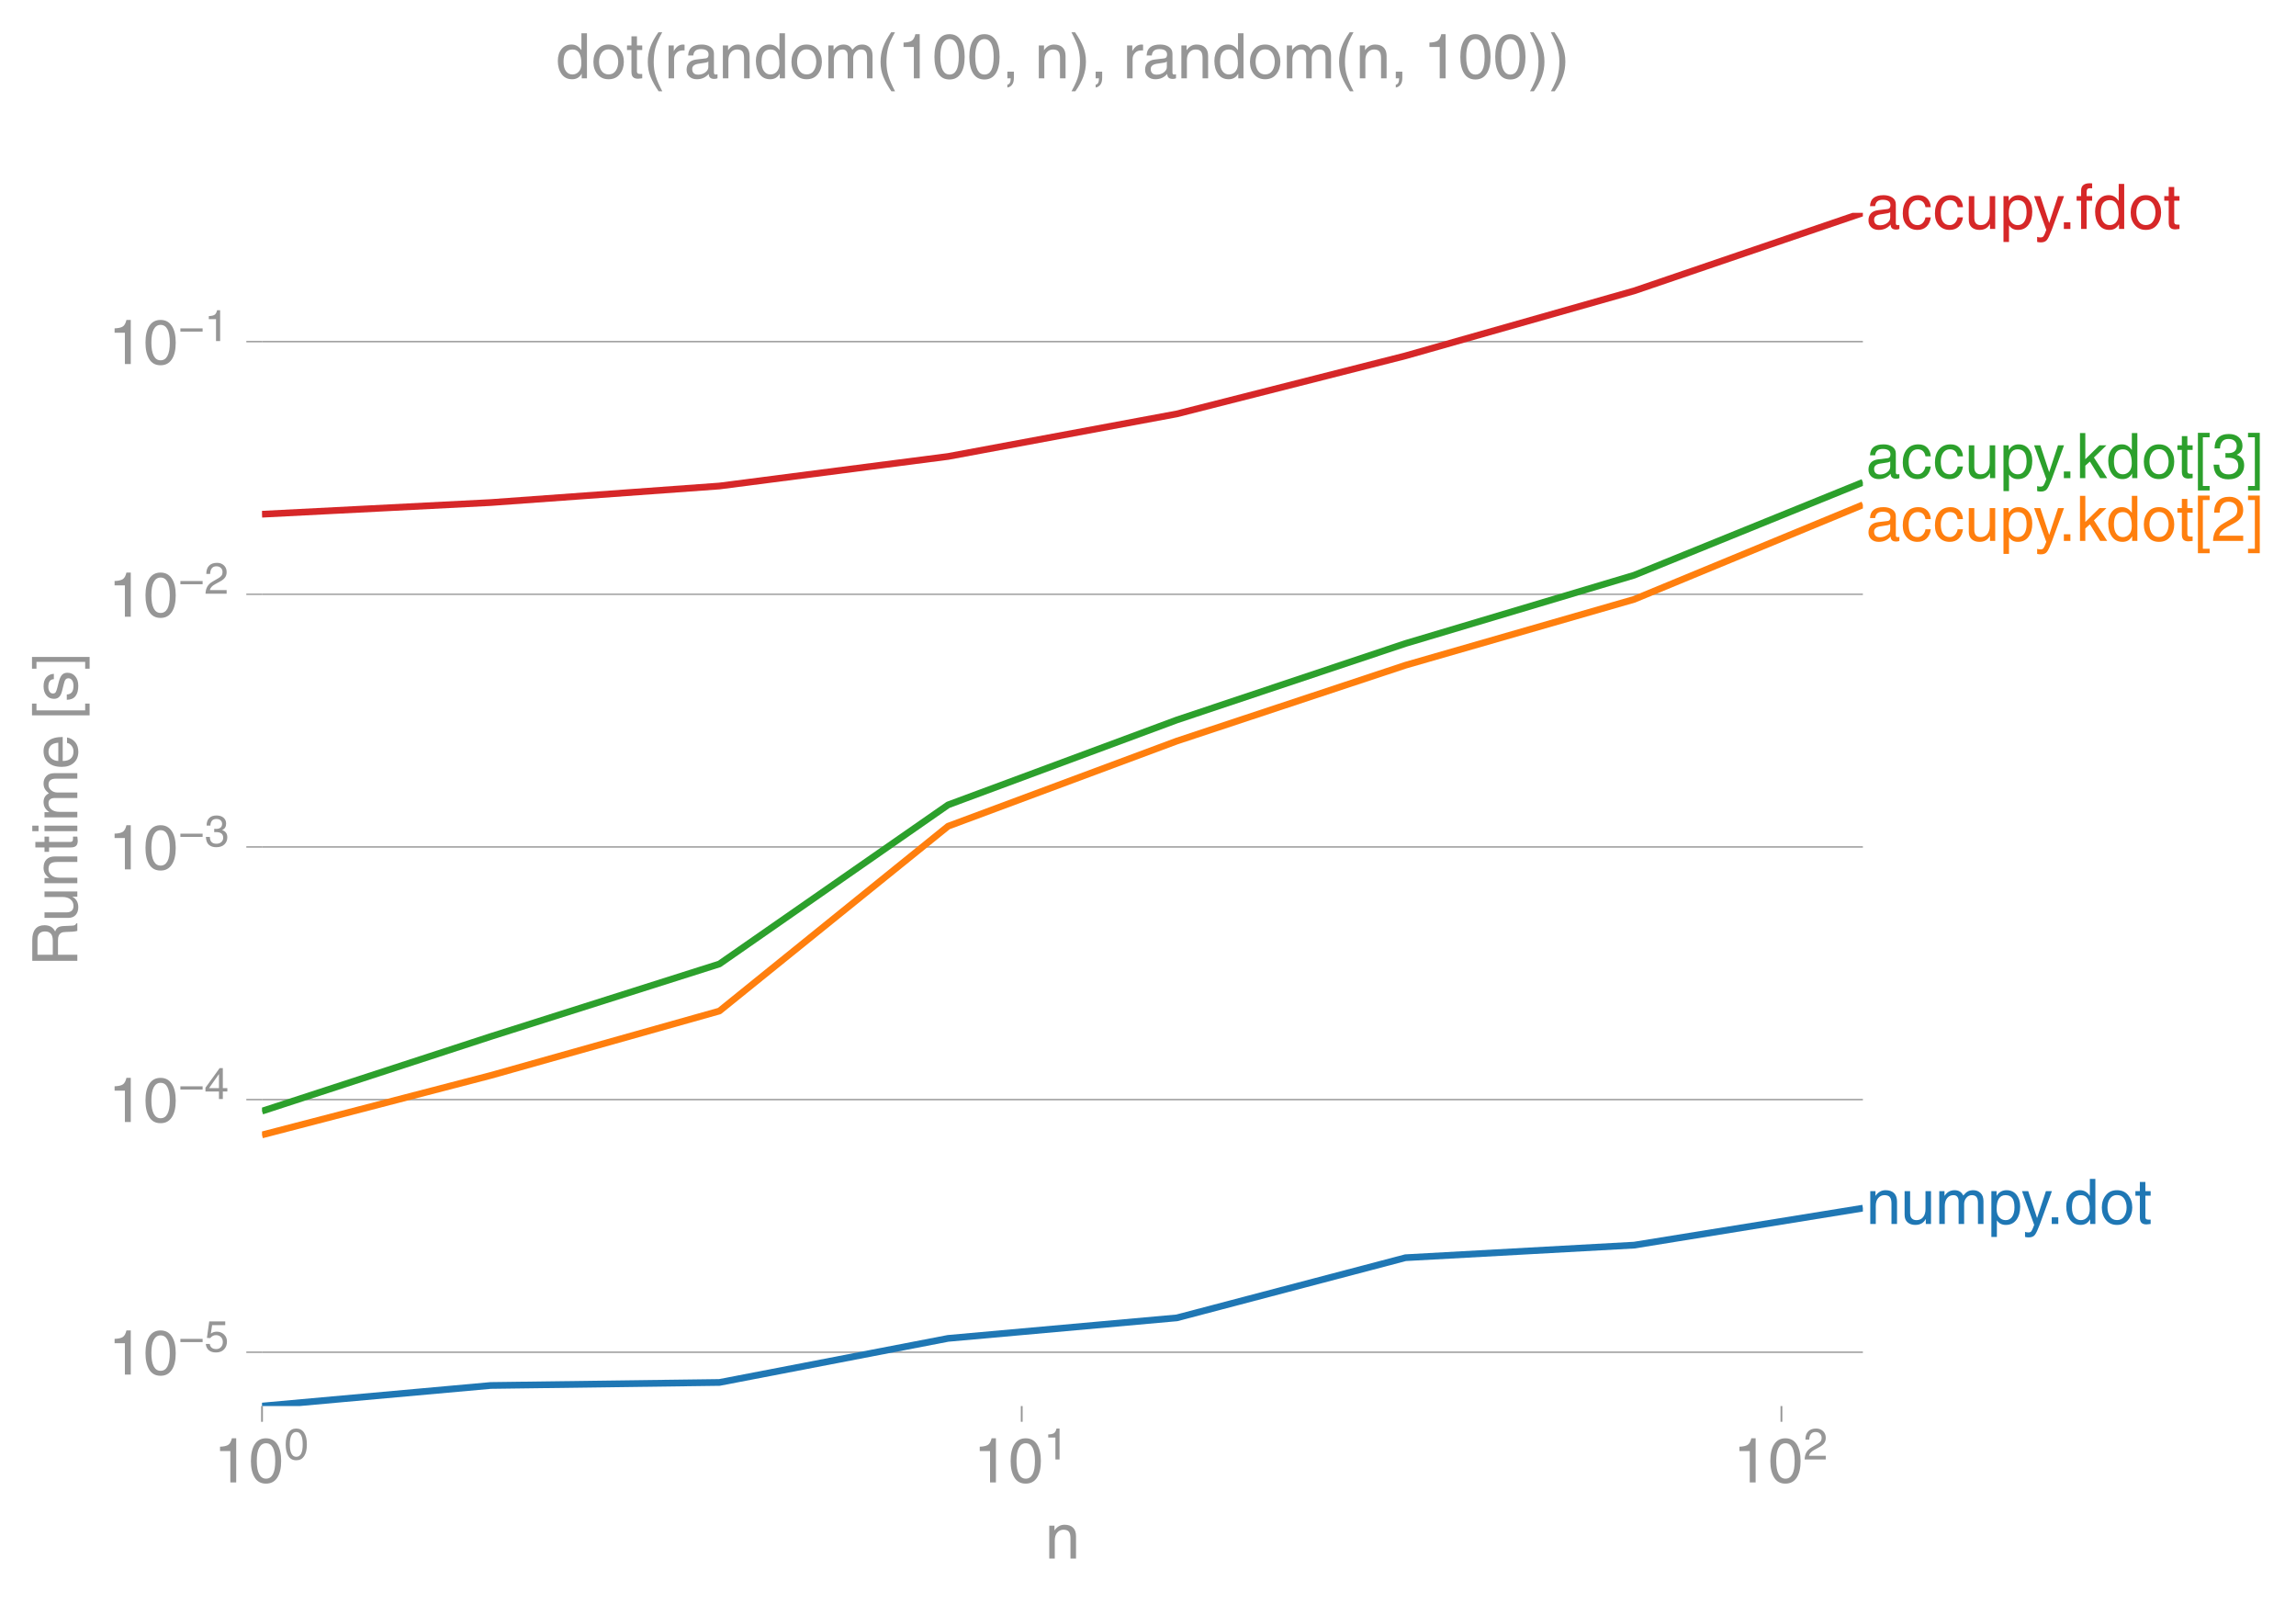 <svg height="476.892" viewBox="0 0 512.187 357.669" width="682.916" xmlns="http://www.w3.org/2000/svg" xmlns:xlink="http://www.w3.org/1999/xlink"><defs><style>*{stroke-linecap:butt;stroke-linejoin:round}</style></defs><g id="figure_1"><path d="M0 357.67h512.187V0H0z" fill="none" id="patch_1"/><g id="axes_1"><path d="M58.448 313.574h357.12V47.462H58.448z" fill="none" id="patch_2"/><g id="matplotlib.axis_1"><g id="xtick_1"><g id="line2d_1"><defs><path d="M0 0v3.5" id="m54ef5c5ea8" stroke="#969696" stroke-width=".4"/></defs><use x="58.448" xlink:href="#m54ef5c5ea8" y="313.574" fill="#969696" stroke="#969696" stroke-width=".4"/></g><g transform="matrix(.14 0 0 -.14 47.668 330.623)" fill="#969696" id="text_1"><defs><path d="M35.89 0h-9.374v49.906H10.109v6.985q8.594.28 12.782 2.75Q27.094 62.109 29 70.313h6.89z" id="HelveticaWorld-Regular-49"/><path d="M42.484 34.188q0 14.109-3.734 21.156-3.734 7.062-10.969 7.062-7.078 0-10.89-7.062-3.797-7.047-3.797-21.157 0-13.671 3.75-20.937Q20.609 6 27.78 6q7.235 0 10.969 7 3.734 7.016 3.734 21.188zm9.422 0q0-17.297-6.25-26.704-6.25-9.39-17.875-9.39-12.062 0-18.062 9.734-6 9.75-6 26.36 0 17.03 6.14 26.578 6.157 9.547 17.922 9.547 11.625 0 17.875-9.5t6.25-26.626z" id="HelveticaWorld-Regular-48"/></defs><use transform="translate(0 .173)" xlink:href="#HelveticaWorld-Regular-49"/><use transform="translate(55.615 .173)" xlink:href="#HelveticaWorld-Regular-48"/><use transform="matrix(.7 0 0 .7 112.146 36.781)" xlink:href="#HelveticaWorld-Regular-48"/></g></g><g id="xtick_2"><use x="227.923" xlink:href="#m54ef5c5ea8" y="313.574" fill="#969696" stroke="#969696" stroke-width=".4" id="line2d_2"/><g transform="matrix(.14 0 0 -.14 217.143 330.623)" fill="#969696" id="text_2"><use transform="translate(0 .173)" xlink:href="#HelveticaWorld-Regular-49"/><use transform="translate(55.615 .173)" xlink:href="#HelveticaWorld-Regular-48"/><use transform="matrix(.7 0 0 .7 112.146 36.781)" xlink:href="#HelveticaWorld-Regular-49"/></g></g><g id="xtick_3"><use x="397.398" xlink:href="#m54ef5c5ea8" y="313.574" fill="#969696" stroke="#969696" stroke-width=".4" id="line2d_3"/><g transform="matrix(.14 0 0 -.14 386.618 330.623)" fill="#969696" id="text_3"><defs><path d="M4.39 45.125q0 12.39 6.391 18.781 6.406 6.407 17.938 6.407 9.656 0 15.812-5.86 6.157-5.86 6.157-15.14 0-7.22-3.547-12.188-3.532-4.953-10.422-8.703l-12.11-6.64Q13.922 15.921 12.5 8.296h38.188V0H2.593q.39 9.906 4.297 16.5 3.906 6.594 12.203 11.375l12.593 7.328q5.032 2.89 7.329 5.984 2.297 3.094 2.297 8.516 0 5.375-3.766 9.031-3.75 3.672-10.156 3.672-7.078 0-10.594-4.672-3.516-4.656-3.61-12.609z" id="HelveticaWorld-Regular-50"/></defs><use transform="translate(0 .173)" xlink:href="#HelveticaWorld-Regular-49"/><use transform="translate(55.615 .173)" xlink:href="#HelveticaWorld-Regular-48"/><use transform="matrix(.7 0 0 .7 112.146 36.781)" xlink:href="#HelveticaWorld-Regular-50"/></g></g><g transform="matrix(.14 0 0 -.14 233.146 347.57)" fill="#969696" id="text_4"><defs><path d="M49.219 0h-8.844v32.172q0 7.422-2.594 10.578-2.578 3.156-8.578 3.156-5.906 0-9.875-4.5-3.953-4.484-3.953-12.89V0H6.594v52.297h8.297v-7.375h.203q6.203 8.89 15.812 8.89 8.89 0 13.594-4.718 4.719-4.703 4.719-13.5z" id="HelveticaWorld-Regular-110"/></defs><use xlink:href="#HelveticaWorld-Regular-110"/></g></g><g id="matplotlib.axis_2"><g id="ytick_1"><path clip-path="url(#peb553e406a)" d="M58.448 301.562h357.12" fill="none" stroke="#969696" stroke-linecap="square" stroke-width=".3" id="line2d_4"/><g id="line2d_5"><defs><path d="M0 0h-3.5" id="m2bbd794299" stroke="#969696" stroke-width=".3"/></defs><use x="58.448" xlink:href="#m2bbd794299" y="301.562" fill="#969696" stroke="#969696" stroke-width=".3"/></g><g transform="matrix(.14 0 0 -.14 24.148 306.587)" fill="#969696" id="text_5"><defs><path d="M54.594 21.578H4v7.328h50.594z" id="HelveticaWorld-Regular-8722"/><path d="M14.703 40.922q5.813 4.39 13.625 4.39 9.469 0 16.281-6.296 6.813-6.297 6.813-16.22 0-10.78-6.578-17.796-6.563-7-18.422-7-10.313 0-16.266 5.047Q4.203 8.109 3.22 17.39h9.094q.671-5.672 4.437-8.672 3.766-3 10.453-3 6.485 0 10.64 4.484Q42 14.703 42 21.688q0 7.125-4.36 11.421-4.343 4.297-11.218 4.297-7.813 0-13.047-6.687l-7.563.39 5.266 37.594h36.438v-8.5H17.672z" id="HelveticaWorld-Regular-53"/></defs><use transform="translate(0 .3)" xlink:href="#HelveticaWorld-Regular-49"/><use transform="translate(55.615 .3)" xlink:href="#HelveticaWorld-Regular-48"/><use transform="matrix(.7 0 0 .7 112.146 36.908)" xlink:href="#HelveticaWorld-Regular-8722"/><use transform="matrix(.7 0 0 .7 153.161 36.908)" xlink:href="#HelveticaWorld-Regular-53"/></g></g><g id="ytick_2"><path clip-path="url(#peb553e406a)" d="M58.448 245.22h357.12" fill="none" stroke="#969696" stroke-linecap="square" stroke-width=".3" id="line2d_6"/><use x="58.448" xlink:href="#m2bbd794299" y="245.219" fill="#969696" stroke="#969696" stroke-width=".3" id="line2d_7"/><g transform="matrix(.14 0 0 -.14 24.148 250.244)" fill="#969696" id="text_6"><defs><path d="M10.594 24.703h22.61v31.89h-.188zM42 17.093V0h-8.797v17.094H2.484v8.593L34.72 70.314H42v-45.61h10.297v-7.61z" id="HelveticaWorld-Regular-52"/></defs><use transform="translate(0 .173)" xlink:href="#HelveticaWorld-Regular-49"/><use transform="translate(55.615 .173)" xlink:href="#HelveticaWorld-Regular-48"/><use transform="matrix(.7 0 0 .7 112.146 36.781)" xlink:href="#HelveticaWorld-Regular-8722"/><use transform="matrix(.7 0 0 .7 153.161 36.781)" xlink:href="#HelveticaWorld-Regular-52"/></g></g><g id="ytick_3"><path clip-path="url(#peb553e406a)" d="M58.448 188.876h357.12" fill="none" stroke="#969696" stroke-linecap="square" stroke-width=".3" id="line2d_8"/><use x="58.448" xlink:href="#m2bbd794299" y="188.876" fill="#969696" stroke="#969696" stroke-width=".3" id="line2d_9"/><g transform="matrix(.14 0 0 -.14 24.148 193.901)" fill="#969696" id="text_7"><defs><path d="M22.406 39.984q2.203-.187 4.594-.187 6.203 0 9.781 2.86 3.594 2.859 3.594 8.656 0 4.687-3.344 7.89-3.343 3.203-9.64 3.203-6.985 0-10.235-4.11-3.234-4.093-3.437-10.983h-8.64q0 10.984 5.765 16.984 5.765 6.016 16.937 6.016 9.922 0 15.828-5.11 5.907-5.094 5.907-13.39 0-10.704-9.032-14.5v-.204q11.72-4 11.72-16.406 0-9.906-6.595-16.265-6.593-6.344-18.703-6.344-9.906 0-16.312 5.203Q4.204 8.5 3.422 21.484H12.5q.203-8.109 4-11.797Q20.313 6 27.484 6q6.938 0 11.141 3.86 4.203 3.859 4.203 9.718 0 6.406-4.016 9.672-4 3.266-12.39 3.266-2 0-4.016-.094z" id="HelveticaWorld-Regular-51"/></defs><use transform="translate(0 .173)" xlink:href="#HelveticaWorld-Regular-49"/><use transform="translate(55.615 .173)" xlink:href="#HelveticaWorld-Regular-48"/><use transform="matrix(.7 0 0 .7 112.146 36.781)" xlink:href="#HelveticaWorld-Regular-8722"/><use transform="matrix(.7 0 0 .7 153.161 36.781)" xlink:href="#HelveticaWorld-Regular-51"/></g></g><g id="ytick_4"><path clip-path="url(#peb553e406a)" d="M58.448 132.533h357.12" fill="none" stroke="#969696" stroke-linecap="square" stroke-width=".3" id="line2d_10"/><use x="58.448" xlink:href="#m2bbd794299" y="132.533" fill="#969696" stroke="#969696" stroke-width=".3" id="line2d_11"/><g transform="matrix(.14 0 0 -.14 24.148 137.558)" fill="#969696" id="text_8"><use transform="translate(0 .173)" xlink:href="#HelveticaWorld-Regular-49"/><use transform="translate(55.615 .173)" xlink:href="#HelveticaWorld-Regular-48"/><use transform="matrix(.7 0 0 .7 112.146 36.781)" xlink:href="#HelveticaWorld-Regular-8722"/><use transform="matrix(.7 0 0 .7 153.161 36.781)" xlink:href="#HelveticaWorld-Regular-50"/></g></g><g id="ytick_5"><path clip-path="url(#peb553e406a)" d="M58.448 76.19h357.12" fill="none" stroke="#969696" stroke-linecap="square" stroke-width=".3" id="line2d_12"/><use x="58.448" xlink:href="#m2bbd794299" y="76.19" fill="#969696" stroke="#969696" stroke-width=".3" id="line2d_13"/><g transform="matrix(.14 0 0 -.14 24.148 81.215)" fill="#969696" id="text_9"><use transform="translate(0 .173)" xlink:href="#HelveticaWorld-Regular-49"/><use transform="translate(55.615 .173)" xlink:href="#HelveticaWorld-Regular-48"/><use transform="matrix(.7 0 0 .7 112.146 36.781)" xlink:href="#HelveticaWorld-Regular-8722"/><use transform="matrix(.7 0 0 .7 153.161 36.781)" xlink:href="#HelveticaWorld-Regular-49"/></g></g><g transform="matrix(0 -.14 -.14 0 17.25 215.41)" fill="#969696" id="text_10"><defs><path d="M17.828 39.11h22.453q7.813 0 11.203 3.203 3.407 3.203 3.407 9.203 0 5.468-2.938 8.718-2.922 3.25-10.062 3.25H17.828zm0-39.11H8.11v71.781h33.203q11.563 0 17.516-4.937 5.969-4.922 5.969-14.36 0-6.187-2.39-10.343-2.391-4.157-7.516-6.844 4.39-1.61 6.343-4.516 1.953-2.906 2.25-9l.625-13.375q.094-3.328 1.047-4.672.953-1.343 2.672-2.125V0H55.812q-.921 2.688-1.312 8.156-.39 5.469-.39 9.86 0 2.203-.391 4.5-.39 2.297-1.719 4.14-1.313 1.86-3.86 3-2.53 1.157-6.828 1.157H17.828z" id="HelveticaWorld-Regular-82"/><path d="M6.11 52.297h8.78V17.578q0-5.765 2.61-8.625Q20.125 6.11 25 6.11q6.781 0 10.594 4.797 3.812 4.813 3.812 12.578v28.813h8.782V0H39.89v7.625l-.188.188q-4.984-9.329-16.61-9.329-7.515 0-12.25 4.094Q6.11 6.688 6.11 14.703z" id="HelveticaWorld-Regular-117"/><path d="M17.188 45.016V10.984q0-2 1.093-3.046 1.11-1.047 3.938-1.047h3.375V0Q20.797-.688 19-.688q-5.516 0-8.063 2.641-2.53 2.64-2.53 8.547v34.516H1.311v7.28h7.094v14.595h8.781V52.297h8.407v-7.281z" id="HelveticaWorld-Regular-116"/><path d="M6.594 61.813v9.968h8.781v-9.969zM15.375 0H6.594v52.297h8.781z" id="HelveticaWorld-Regular-105"/><path d="M6.594 52.297h8.297v-7.375h.203q5.906 8.89 15.812 8.89 9.813 0 13.922-8.5 3.75 4.594 7.266 6.547 3.515 1.953 8.703 1.953 6.781 0 11.484-4.453Q77 44.922 77 36.187V0h-8.781v33.797q0 6.094-2.297 9.094-2.297 3.015-7.422 3.015-5.172 0-8.75-4.203-3.563-4.203-3.563-9.812V0h-8.78v36.188q0 4.53-2.11 7.124-2.094 2.594-6.094 2.594-6.297 0-10.062-4.687-3.766-4.688-3.766-12.703V0H6.594z" id="HelveticaWorld-Regular-109"/><path d="M42.484 30.328q-.687 8.485-4.5 12.031-3.797 3.547-10.109 3.547-6.39 0-10.328-4.5-3.922-4.484-4.172-11.078zm8.391-13.922q-1.453-8.11-7.953-13.422-5.719-4.5-15.047-4.593-10.984.093-17.438 7.203Q4 12.704 4 24.704q0 13.78 6.64 21.437 6.641 7.672 18.47 7.672 10.593 0 16.546-7.922 5.953-7.907 5.953-22.594H13.375q0-8.203 3.813-12.703Q21 6.109 28.608 6.109q5.375 0 9.235 3.235 3.86 3.25 4.25 7.062z" id="HelveticaWorld-Regular-101"/><path d="M14.203-12.5H25v-7.078H6.297v91.797H25v-7.125H14.203z" id="HelveticaWorld-Regular-91"/><path d="M36.078 37.406q-.187 4.688-3.344 6.735-3.14 2.047-9.047 2.047-4.296 0-7.359-1.907-3.047-1.89-3.047-5.468 0-2.829 1.797-4.172 1.813-1.344 7.828-2.86l8.688-2.187q7.906-2 11.297-5.11 3.406-3.093 3.406-8.656 0-7.719-5.64-12.531-5.641-4.813-15.063-4.813-11 0-16.64 4.563-5.626 4.578-5.735 13.75h8.5q.203-5.422 3.594-8.063 3.39-2.625 10.171-2.625 5.516 0 8.766 2.188 3.25 2.203 3.25 6.11 0 2.78-2.11 4.437-2.093 1.672-8.296 3.078l-10.203 2.5q-6.203 1.562-9.157 4.656-2.953 3.094-2.953 8.031 0 7.72 5.516 12.203 5.531 4.5 14.406 4.5 9.485 0 14.531-4.624 5.047-4.61 5.344-11.782z" id="HelveticaWorld-Regular-115"/><path d="M13.625 65.094H2.781v7.125h18.703v-91.797H2.781v7.078h10.844z" id="HelveticaWorld-Regular-93"/></defs><use xlink:href="#HelveticaWorld-Regular-82"/><use x="70.387" xlink:href="#HelveticaWorld-Regular-117"/><use x="125.172" xlink:href="#HelveticaWorld-Regular-110"/><use x="180.348" xlink:href="#HelveticaWorld-Regular-116"/><use x="208.033" xlink:href="#HelveticaWorld-Regular-105"/><use x="230.055" xlink:href="#HelveticaWorld-Regular-109"/><use x="313.063" xlink:href="#HelveticaWorld-Regular-101"/><use x="368.482" xlink:href="#HelveticaWorld-Regular-32"/><use x="392.896" xlink:href="#HelveticaWorld-Regular-91"/><use x="420.68" xlink:href="#HelveticaWorld-Regular-115"/><use x="470.68" xlink:href="#HelveticaWorld-Regular-93"/></g></g><path clip-path="url(#peb553e406a)" d="M58.448 313.574l51.017-4.597 51.017-.673 51.017-9.83 51.017-4.574 51.018-13.417 51.017-2.805 51.017-8.246" fill="none" stroke="#1f77b4" stroke-linecap="square" stroke-width="1.5" id="line2d_14"/><path clip-path="url(#peb553e406a)" d="M58.448 253.101l51.017-13.263 51.017-14.366 51.017-41.215 51.017-18.989 51.018-16.913 51.017-14.694 51.017-21.078" fill="none" stroke="#ff7f0e" stroke-linecap="square" stroke-width="1.5" id="line2d_15"/><path clip-path="url(#peb553e406a)" d="M58.448 247.798l51.017-16.637 51.017-16.185 51.017-35.479 51.017-18.932 51.018-17.059 51.017-15.23 51.017-20.713" fill="none" stroke="#2ca02c" stroke-linecap="square" stroke-width="1.5" id="line2d_16"/><path clip-path="url(#peb553e406a)" d="M58.448 114.678l51.017-2.603 51.017-3.688 51.017-6.591 51.017-9.491 51.018-12.953 51.017-14.487 51.017-17.403" fill="none" stroke="#d62728" stroke-linecap="square" stroke-width="1.5" id="line2d_17"/><g transform="matrix(.14 0 0 -.14 416.294 272.96)" fill="#1f77b4" id="text_11"><defs><path d="M14.984 23.688q0-8.407 4.094-13 4.11-4.579 10.219-4.579 6.687 0 10.39 5.438 3.72 5.453 3.72 14.765 0 10.22-3.563 14.907-3.563 4.687-10.735 4.687-6.984 0-10.562-5.5-3.563-5.5-3.563-16.718zm-8.39 28.609h8.297v-7.375h.203q5.61 8.89 15.625 8.89 10.11 0 15.937-7.359 5.828-7.344 5.828-18.766 0-12.796-5.953-21Q40.578-1.515 29.5-1.515q-9.094 0-13.922 7.032h-.203v-26.22H6.594z" id="HelveticaWorld-Regular-112"/><path d="M39.016 52.297h9.562L29.891.984q-.5-1.375-.985-2.593-4.25-11.329-7.328-15.547-3.078-4.235-9.953-4.235-3.61 0-5.906.782v8.015q2.484-.89 5.468-.89 3.22 0 4.704 2.03 1.5 2.032 4.421 9.938L.875 52.297h9.922L24.812 9.719H25z" id="HelveticaWorld-Regular-121"/><path d="M19.094 0H8.687v10.594h10.407z" id="HelveticaWorld-Regular-46"/><path d="M13.094 26.313q0-9.704 3.844-14.954 3.859-5.25 10.265-5.25 6.094 0 10.188 4.485 4.109 4.5 4.109 13.094 0 11.03-3.5 16.625-3.484 5.593-10.61 5.593-6.78 0-10.546-4.453-3.75-4.437-3.75-15.14zM50.39 0h-8.297v7.172h-.203q-4.97-8.688-15.078-8.688-10.891 0-16.86 8.297Q4 15.094 4 27.688q0 11.625 5.906 18.875 5.922 7.25 15.875 7.25 9.813 0 15.625-8.891l.203.594V71.78h8.782z" id="HelveticaWorld-Regular-100"/><path d="M12.703 26.219q0-8.735 3.953-14.375 3.953-5.64 11.219-5.64 7.531 0 11.438 5.905 3.906 5.907 3.906 14.11 0 8.297-3.907 14.078-3.906 5.797-11.437 5.797-6.969 0-11.078-5.453-4.094-5.438-4.094-14.422zm-8.984 0q0 11.672 6.484 19.625 6.5 7.968 17.672 7.968 11.438 0 17.875-8.062 6.453-8.047 6.453-19.531 0-11.516-6.406-19.625-6.39-8.11-17.922-8.11-11.078 0-17.625 7.86-6.531 7.86-6.531 19.875z" id="HelveticaWorld-Regular-111"/></defs><use xlink:href="#HelveticaWorld-Regular-110"/><use x="55.176" xlink:href="#HelveticaWorld-Regular-117"/><use x="109.961" xlink:href="#HelveticaWorld-Regular-109"/><use x="192.969" xlink:href="#HelveticaWorld-Regular-112"/><use x="247.463" xlink:href="#HelveticaWorld-Regular-121"/><use x="287.072" xlink:href="#HelveticaWorld-Regular-46"/><use x="314.855" xlink:href="#HelveticaWorld-Regular-100"/><use x="371.838" xlink:href="#HelveticaWorld-Regular-111"/><use x="427.746" xlink:href="#HelveticaWorld-Regular-116"/></g><g transform="matrix(.14 0 0 -.14 416.294 120.631)" fill="#ff7f0e" id="text_12"><defs><path d="M38.375 26.703q-.969-1.015-3.828-1.656-2.86-.625-10.672-1.656-5.766-.688-8.469-2.844-2.703-2.14-2.703-5.656 0-4.297 2.281-6.688 2.297-2.39 7.329-2.39 6.296 0 11.171 3.578 4.891 3.593 4.891 8.718zM6.203 36.375q.297 8.844 5.734 13.14 5.454 4.297 15.844 4.297 8.297 0 13.907-3.765 5.624-3.75 5.624-10.844V9.078Q47.313 6 50.094 6q1.125 0 2.89.39V0Q50.594-.984 48-.984q-4.5 0-6.703 1.921-2.188 1.938-2.281 6.047-7.516-8.5-18.891-8.5-7.422 0-11.922 4.204Q3.72 6.89 3.72 13.624q0 6.89 3.906 11.125Q11.531 29 19 29.89l15.516 1.891q4.203.64 4.203 6.203 0 4.11-3.047 6.297-3.047 2.203-9.25 2.203-5.516 0-8.485-2.437-2.953-2.438-3.53-7.672z" id="HelveticaWorld-Regular-97"/><path d="M39.594 34.719q-1.89 11.187-12.39 11.187-6.5 0-10.454-5.203-3.953-5.203-3.953-14.484 0-10.11 3.656-15.11 3.672-5 10.64-5 4.688 0 8.11 3.438 3.422 3.437 4.39 8.953h8.5q-1.312-9.703-6.859-14.86-5.547-5.156-14.328-5.156-10.297 0-16.89 7.047-6.594 7.063-6.594 19.172 0 13.281 6.594 21.188 6.593 7.922 18.5 7.922 8.687 0 13.843-5.204 5.157-5.203 5.735-13.89z" id="HelveticaWorld-Regular-99"/><path d="M50 0H38.719L22.406 26.422l-7.312-6.594V0h-8.5v71.781h8.5v-41.61l22.5 22.126H48.78L28.813 32.813z" id="HelveticaWorld-Regular-107"/></defs><use xlink:href="#HelveticaWorld-Regular-97"/><use x="54.932" xlink:href="#HelveticaWorld-Regular-99"/><use x="106.201" xlink:href="#HelveticaWorld-Regular-99"/><use x="157.471" xlink:href="#HelveticaWorld-Regular-117"/><use x="212.256" xlink:href="#HelveticaWorld-Regular-112"/><use x="266.75" xlink:href="#HelveticaWorld-Regular-121"/><use x="306.359" xlink:href="#HelveticaWorld-Regular-46"/><use x="334.143" xlink:href="#HelveticaWorld-Regular-107"/><use x="381.768" xlink:href="#HelveticaWorld-Regular-100"/><use x="438.75" xlink:href="#HelveticaWorld-Regular-111"/><use x="494.658" xlink:href="#HelveticaWorld-Regular-116"/><use x="522.344" xlink:href="#HelveticaWorld-Regular-91"/><use x="550.127" xlink:href="#HelveticaWorld-Regular-50"/><use x="605.742" xlink:href="#HelveticaWorld-Regular-93"/></g><g transform="matrix(.14 0 0 -.14 416.294 106.631)" fill="#2ca02c" id="text_13"><use xlink:href="#HelveticaWorld-Regular-97"/><use x="54.932" xlink:href="#HelveticaWorld-Regular-99"/><use x="106.201" xlink:href="#HelveticaWorld-Regular-99"/><use x="157.471" xlink:href="#HelveticaWorld-Regular-117"/><use x="212.256" xlink:href="#HelveticaWorld-Regular-112"/><use x="266.75" xlink:href="#HelveticaWorld-Regular-121"/><use x="306.359" xlink:href="#HelveticaWorld-Regular-46"/><use x="334.143" xlink:href="#HelveticaWorld-Regular-107"/><use x="381.768" xlink:href="#HelveticaWorld-Regular-100"/><use x="438.75" xlink:href="#HelveticaWorld-Regular-111"/><use x="494.658" xlink:href="#HelveticaWorld-Regular-116"/><use x="522.344" xlink:href="#HelveticaWorld-Regular-91"/><use x="550.127" xlink:href="#HelveticaWorld-Regular-51"/><use x="605.742" xlink:href="#HelveticaWorld-Regular-93"/></g><g transform="matrix(.14 0 0 -.14 416.294 51.06)" fill="#d62728" id="text_14"><defs><path d="M17.188 45.016V0H8.405v45.016H1.22v7.28h7.187v8.985q0 5.907 3.578 8.703 3.594 2.813 10.032 2.813 2.203 0 3.968-.188v-7.906q-1.562.188-3.578.188-2.922 0-4.078-1.438-1.14-1.437-1.14-4.656v-6.5h8.796v-7.281z" id="HelveticaWorld-Regular-102"/></defs><use xlink:href="#HelveticaWorld-Regular-97"/><use x="54.932" xlink:href="#HelveticaWorld-Regular-99"/><use x="106.201" xlink:href="#HelveticaWorld-Regular-99"/><use x="157.471" xlink:href="#HelveticaWorld-Regular-117"/><use x="212.256" xlink:href="#HelveticaWorld-Regular-112"/><use x="266.75" xlink:href="#HelveticaWorld-Regular-121"/><use x="306.359" xlink:href="#HelveticaWorld-Regular-46"/><use x="334.143" xlink:href="#HelveticaWorld-Regular-102"/><use x="360.828" xlink:href="#HelveticaWorld-Regular-100"/><use x="417.811" xlink:href="#HelveticaWorld-Regular-111"/><use x="473.719" xlink:href="#HelveticaWorld-Regular-116"/></g><g transform="matrix(.14 0 0 -.14 123.88 17.462)" fill="#969696" id="text_15"><defs><path d="M29.781 73.297q-8.875-15.875-11.218-25.844-2.344-9.953-2.344-21.969 0-11.859 3.187-22.125Q22.61-6.89 29.891-20.703h-5.86Q15.72-8.593 11.25 2.187 6.781 12.985 6.781 26.125q0 12.36 4.047 23.563 4.063 11.203 12.86 23.609z" id="HelveticaWorld-Regular-40"/><path d="M15.375 0H6.594v52.297h8.297v-8.688h.203q5.703 10.203 14.687 10.203 1.422 0 2.297-.296V44.39h-3.266q-5.906 0-9.671-4.016-3.766-4-3.766-9.953z" id="HelveticaWorld-Regular-114"/><path d="M8.688 10.594h10.406V.78q0-7.422-3.078-11.172-3.078-3.765-7.328-4.312v4.594Q14.015-9.422 14.015 0H8.687z" id="HelveticaWorld-Regular-44"/><path d="M3.516-20.703q8.796 15.922 11.14 25.86Q17 15.093 17 27.093q0 11.922-3.156 22.172T3.422 73.296h5.765q8.391-12.109 12.86-22.905 4.469-10.797 4.469-23.875 0-12.407-4.063-23.61-4.047-11.203-12.828-23.61z" id="HelveticaWorld-Regular-41"/></defs><use xlink:href="#HelveticaWorld-Regular-100"/><use x="56.982" xlink:href="#HelveticaWorld-Regular-111"/><use x="112.891" xlink:href="#HelveticaWorld-Regular-116"/><use x="140.576" xlink:href="#HelveticaWorld-Regular-40"/><use x="173.877" xlink:href="#HelveticaWorld-Regular-114"/><use x="205.445" xlink:href="#HelveticaWorld-Regular-97"/><use x="260.377" xlink:href="#HelveticaWorld-Regular-110"/><use x="315.553" xlink:href="#HelveticaWorld-Regular-100"/><use x="372.535" xlink:href="#HelveticaWorld-Regular-111"/><use x="428.443" xlink:href="#HelveticaWorld-Regular-109"/><use x="511.451" xlink:href="#HelveticaWorld-Regular-40"/><use x="544.752" xlink:href="#HelveticaWorld-Regular-49"/><use x="600.367" xlink:href="#HelveticaWorld-Regular-48"/><use x="655.982" xlink:href="#HelveticaWorld-Regular-48"/><use x="711.598" xlink:href="#HelveticaWorld-Regular-44"/><use x="739.381" xlink:href="#HelveticaWorld-Regular-32"/><use x="763.795" xlink:href="#HelveticaWorld-Regular-110"/><use x="818.971" xlink:href="#HelveticaWorld-Regular-41"/><use x="852.271" xlink:href="#HelveticaWorld-Regular-44"/><use x="880.055" xlink:href="#HelveticaWorld-Regular-32"/><use x="904.469" xlink:href="#HelveticaWorld-Regular-114"/><use x="936.037" xlink:href="#HelveticaWorld-Regular-97"/><use x="990.969" xlink:href="#HelveticaWorld-Regular-110"/><use x="1046.145" xlink:href="#HelveticaWorld-Regular-100"/><use x="1103.127" xlink:href="#HelveticaWorld-Regular-111"/><use x="1159.035" xlink:href="#HelveticaWorld-Regular-109"/><use x="1242.043" xlink:href="#HelveticaWorld-Regular-40"/><use x="1275.344" xlink:href="#HelveticaWorld-Regular-110"/><use x="1330.52" xlink:href="#HelveticaWorld-Regular-44"/><use x="1358.303" xlink:href="#HelveticaWorld-Regular-32"/><use x="1382.717" xlink:href="#HelveticaWorld-Regular-49"/><use x="1438.332" xlink:href="#HelveticaWorld-Regular-48"/><use x="1493.947" xlink:href="#HelveticaWorld-Regular-48"/><use x="1549.563" xlink:href="#HelveticaWorld-Regular-41"/><use x="1582.863" xlink:href="#HelveticaWorld-Regular-41"/></g></g></g><defs><clipPath id="peb553e406a"><path d="M58.448 47.462h357.12v266.112H58.448z"/></clipPath></defs></svg>